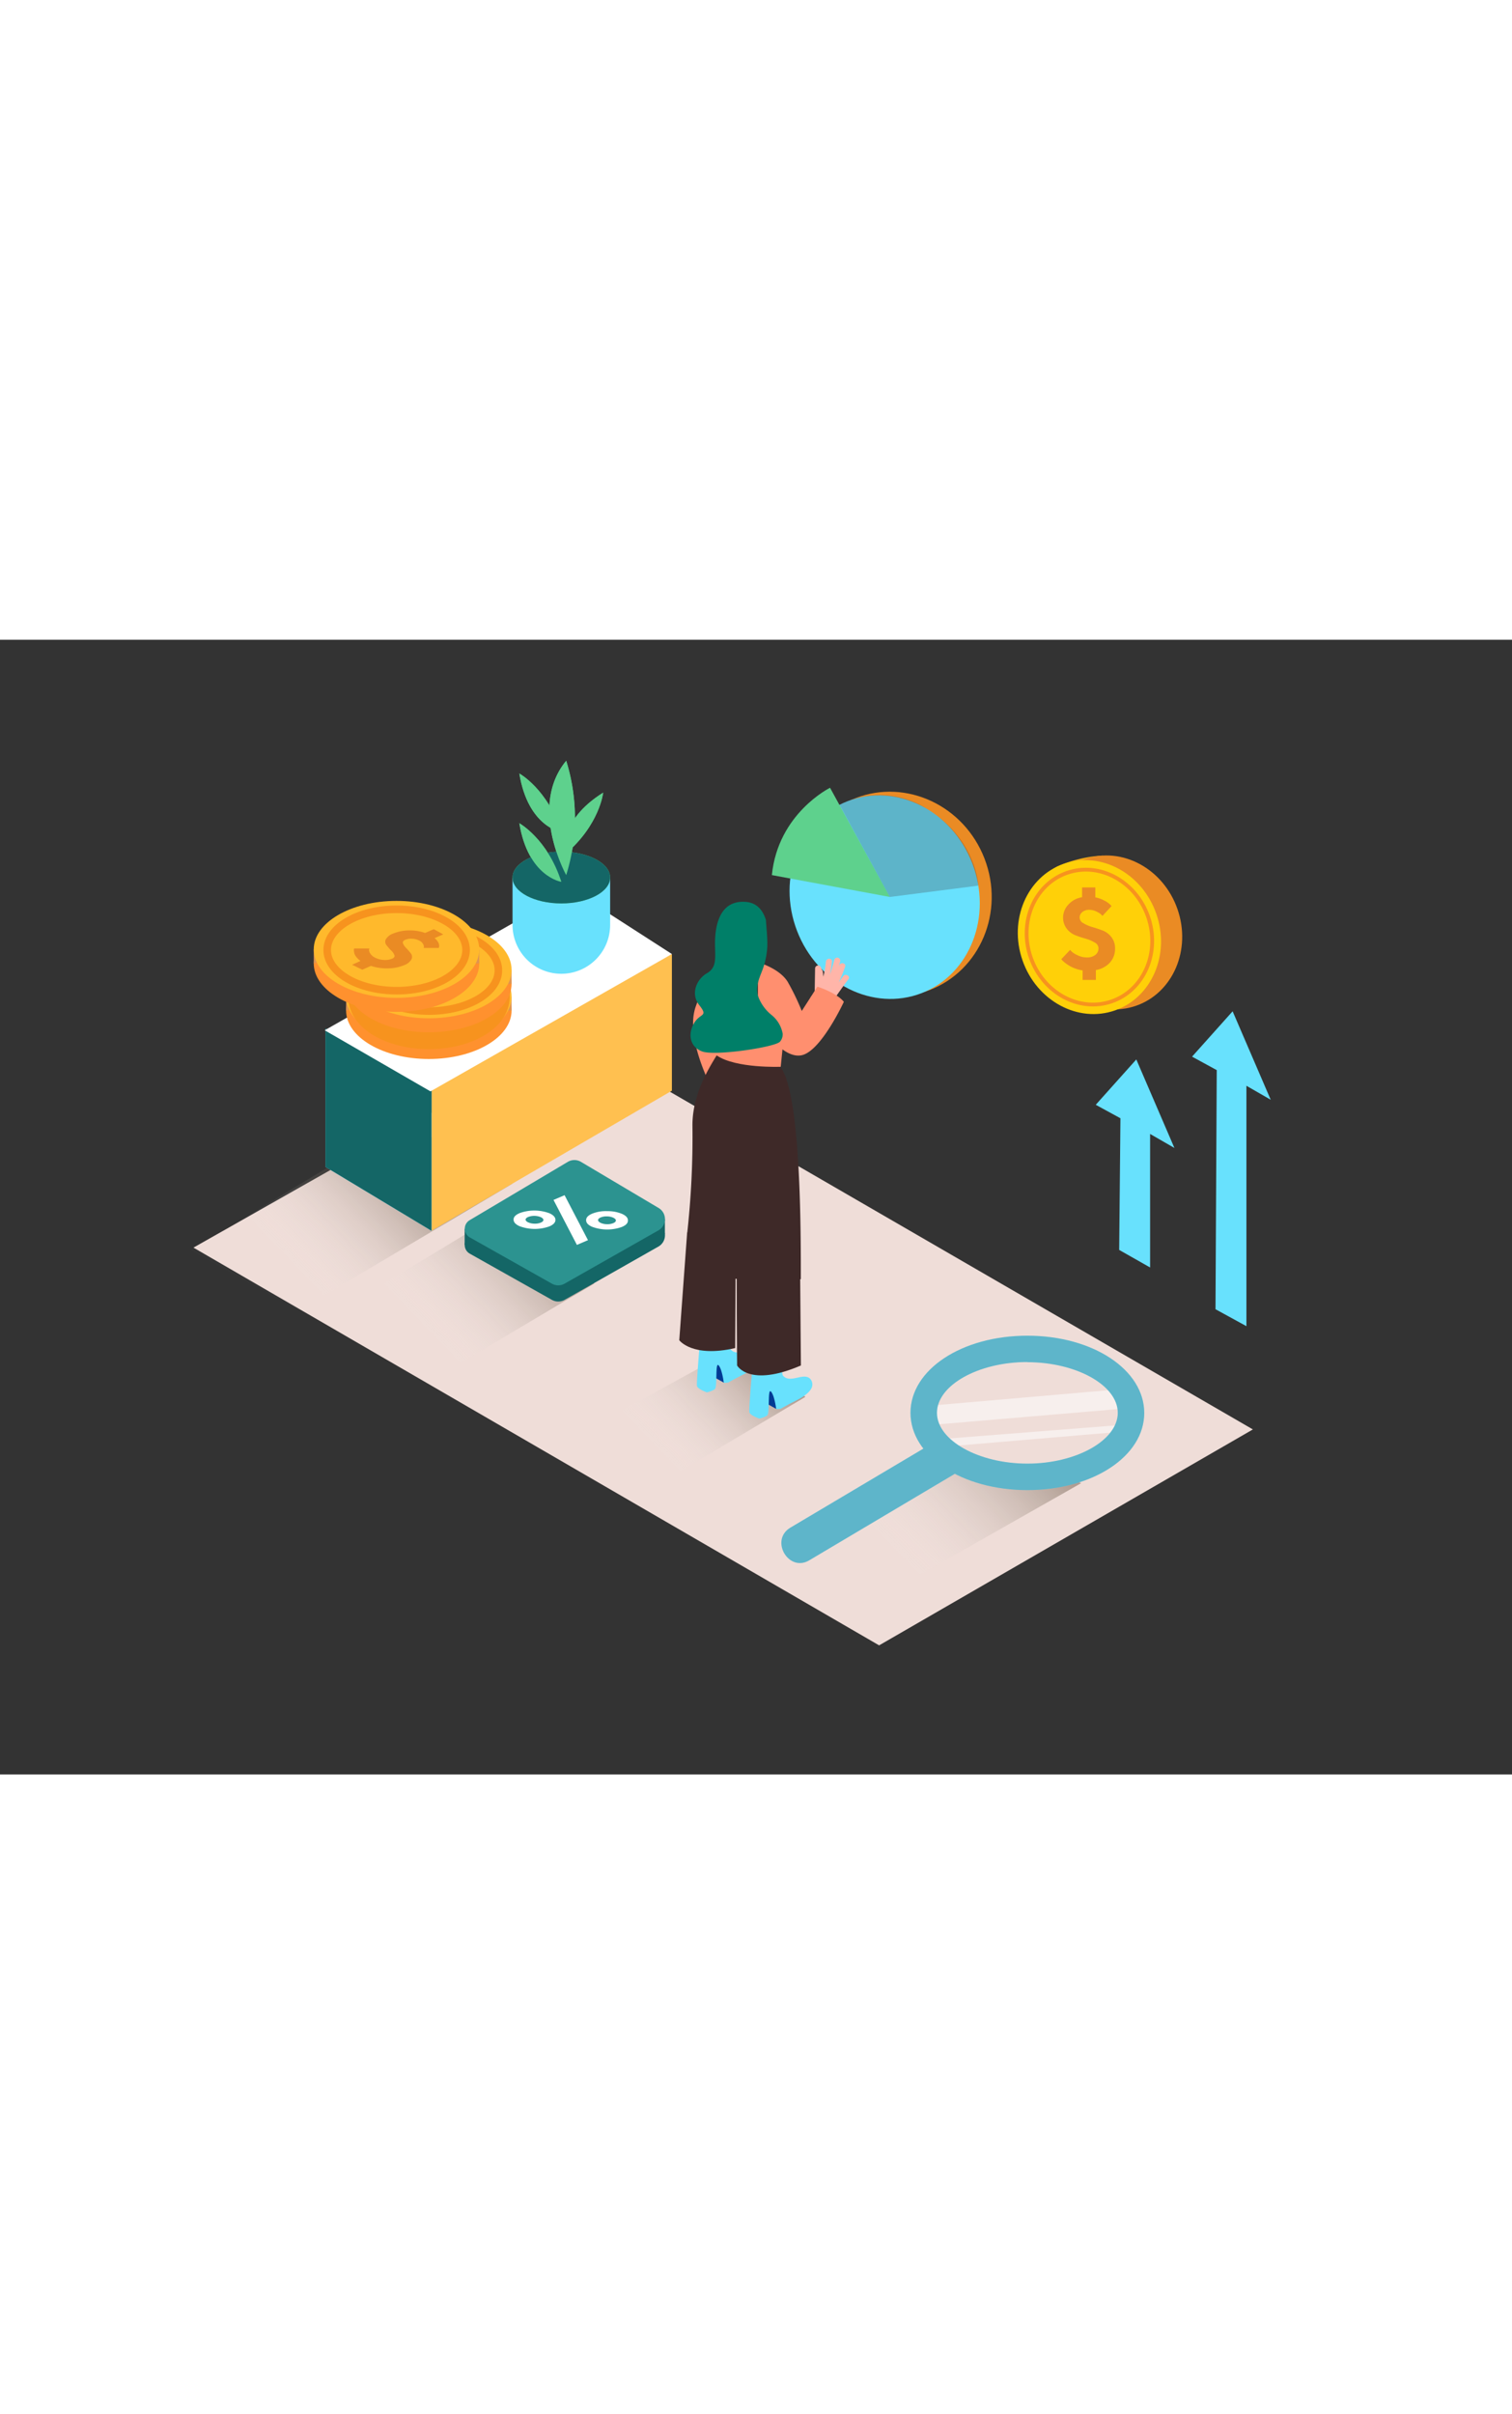 <svg id="Layer_1" data-name="Layer 1" xmlns="http://www.w3.org/2000/svg" xmlns:xlink="http://www.w3.org/1999/xlink" viewBox="0 0 400 300" data-imageid="finance-analysis-isometric" imageName="Finance analysis" class="illustrations_image" style="width: 188px;"><rect x="0" y="0" width="400" height="300" fill="#333333" stroke="none"/><defs><linearGradient id="linear-gradient" x1="113.28" y1="183.06" x2="141.52" y2="155.83" gradientUnits="userSpaceOnUse"><stop offset="0" stop-color="#fff" stop-opacity="0.03"/><stop offset="0.99" stop-color="#2a1700"/></linearGradient><linearGradient id="linear-gradient-2" x1="173.5" y1="213.73" x2="199.9" y2="188.28" xlink:href="#linear-gradient"/><linearGradient id="linear-gradient-3" x1="237.46" y1="241.94" x2="270.96" y2="209.64" xlink:href="#linear-gradient"/><linearGradient id="linear-gradient-4" x1="78.54" y1="166.57" x2="106.79" y2="139.33" xlink:href="#linear-gradient"/></defs><title>81-90</title><polygon points="51.18 160.71 232.57 265.87 331.45 208.78 150.89 104.25 51.18 160.71" fill="#efddd8"/><path d="M149.94,164.62c-6-4.11-12.23-8-17.52-13.06L86.55,179.3l28.59,15.9,42.07-25C154.8,168.31,152.44,166.32,149.94,164.62Z" opacity="0.32" fill="url(#linear-gradient)"/><path d="M205.81,194.59c-6-4.11-7.26-1.51-12.55-6.57L150,211.76l21,13.41,42.07-25C210.67,198.28,208.3,196.28,205.81,194.59Z" opacity="0.32" fill="url(#linear-gradient-2)"/><path d="M265.13,224c-6-4.11-7.26-1.51-12.55-6.57l-43.24,23.74,21,13.41L286,223C283.6,221.1,267.62,225.69,265.13,224Z" opacity="0.32" fill="url(#linear-gradient-3)"/><polyline points="135.59 143.78 79.07 177.32 50.48 161.42 106.8 127.36" opacity="0.32" fill="url(#linear-gradient-4)"/><polygon points="177.75 83.09 177.75 119.22 114.15 156.26 114.15 113.63 177.75 83.09" fill="#ffc050"/><polyline points="86.11 139.37 86.11 102.78 114.15 118.97 114.15 156.26" fill="#68e1fd" class="target-color"/><polygon points="114.15 156.26 114.15 118.97 86.11 102.78 86.11 139.37 114.15 156.26" fill="#146666"/><polygon points="113.88 119.4 85.9 103.25 151.29 66.06 177.75 83.09 113.88 119.4" fill="#fff"/><path d="M147.31,67.45c-4.2-.36-8.62-1.63-11.72-4.5V75.39A12.91,12.91,0,0,0,148.5,88.31h0a12.91,12.91,0,0,0,12.91-12.91V62.74C157,64.53,152,67.86,147.31,67.45Z" fill="#68e1fd" class="target-color"/><ellipse cx="148.5" cy="62.87" rx="12.91" ry="6.84" fill="#5ed18d"/><path d="M148.5,64s-8.78-1.29-11.11-15.5C137.39,48.53,144.88,52.66,148.5,64Z" fill="#5ed18d"/><path d="M149.79,62.22s-10.07-18.08,0-30.22A50.66,50.66,0,0,1,149.79,62.22Z" fill="#5ed18d"/><path d="M148.5,50.86s-8.78-1.29-11.11-15.5C137.39,35.36,144.88,39.49,148.5,50.86Z" fill="#5ed18d"/><path d="M149.57,56.65s-2.2-8.6,10-16.23C159.57,40.42,158.65,48.92,149.57,56.65Z" fill="#5ed18d"/><ellipse cx="148.5" cy="62.87" rx="12.91" ry="6.84" fill="#146666"/><path d="M148.5,64s-8.78-1.29-11.11-15.5C137.39,48.53,144.88,52.66,148.5,64Z" fill="#5ed18d"/><path d="M149.79,62.22s-10.07-18.08,0-30.22A50.66,50.66,0,0,1,149.79,62.22Z" fill="#5ed18d"/><path d="M148.5,50.86s-8.78-1.29-11.11-15.5C137.39,35.36,144.88,39.49,148.5,50.86Z" fill="#5ed18d"/><path d="M149.57,56.65s-2.2-8.6,10-16.23C159.57,40.42,158.65,48.92,149.57,56.65Z" fill="#5ed18d"/><ellipse cx="113.45" cy="98.02" rx="21.89" ry="12.82" fill="#ff912e"/><polygon points="91.56 98.02 91.56 94.32 93.94 97.28 91.56 98.02" fill="#e0944f"/><polygon points="135.33 94.32 135.33 98.02 132.56 98.02 134.59 95.05 135.33 94.32" fill="#e0944f"/><ellipse cx="113.45" cy="94.32" rx="21.89" ry="12.82" fill="#ffb92c"/><path d="M124.55,92.61a1.71,1.71,0,0,1,.17,1l-.09.34-4,0a1.82,1.82,0,0,0,.07-.34,1.49,1.49,0,0,0-.24-.73,2.19,2.19,0,0,0-1-.89,4.37,4.37,0,0,0-1.88-.49,4,4,0,0,0-1.78.27q-.84.36-.65.94a3.46,3.46,0,0,0,.85,1.25,15.22,15.22,0,0,1,1.21,1.39,1.46,1.46,0,0,1,.22,1.54,3.44,3.44,0,0,1-1.94,1.51,11.5,11.5,0,0,1-4.23.88,13.54,13.54,0,0,1-4.63-.65l-2.3,1-2.69-1.31,2.23-1a5,5,0,0,1-1.07-1,2.84,2.84,0,0,1-.53-.89,2.93,2.93,0,0,1-.14-.72,1.56,1.56,0,0,1,0-.5l.08-.19h4a3.19,3.19,0,0,0-.1.4,1.7,1.7,0,0,0,.32.91,3,3,0,0,0,1.32,1.13,5.68,5.68,0,0,0,2.32.6,4.83,4.83,0,0,0,2.14-.34q.83-.36.62-.94a3.45,3.45,0,0,0-.88-1.25,12.79,12.79,0,0,1-1.22-1.39,1.43,1.43,0,0,1-.17-1.55,3.73,3.73,0,0,1,2-1.54,11,11,0,0,1,4.06-.8,11.73,11.73,0,0,1,4.33.67l2.29-1,2.51,1.37-2.3,1A3.27,3.27,0,0,1,124.55,92.61Z" fill="#ea8b24"/><ellipse cx="113.48" cy="94.48" rx="18.37" ry="10.76" fill="none" stroke="#f7931e" stroke-miterlimit="10" stroke-width="6"/><ellipse cx="113.45" cy="90.96" rx="21.89" ry="12.82" fill="#ff912e"/><polygon points="91.56 90.96 91.56 87.26 93.94 90.22 91.56 90.96" fill="#e0944f"/><polygon points="135.33 87.26 135.33 90.96 132.56 90.96 134.59 87.99 135.33 87.26" fill="#e0944f"/><ellipse cx="113.45" cy="87.26" rx="21.89" ry="12.82" fill="#ffb92c"/><path d="M124.55,85.54a1.71,1.71,0,0,1,.17,1l-.09.34-4,0a1.82,1.82,0,0,0,.07-.34,1.49,1.49,0,0,0-.24-.73,2.19,2.19,0,0,0-1-.89,4.37,4.37,0,0,0-1.88-.49,4,4,0,0,0-1.78.27q-.84.36-.65.94a3.46,3.46,0,0,0,.85,1.25,15.22,15.22,0,0,1,1.21,1.39,1.46,1.46,0,0,1,.22,1.54,3.44,3.44,0,0,1-1.94,1.51,11.5,11.5,0,0,1-4.23.88,13.54,13.54,0,0,1-4.63-.65l-2.3,1-2.69-1.31,2.23-1a5,5,0,0,1-1.07-1,2.84,2.84,0,0,1-.53-.89,2.93,2.93,0,0,1-.14-.72,1.56,1.56,0,0,1,0-.5l.08-.19h4a3.19,3.19,0,0,0-.1.4,1.7,1.7,0,0,0,.32.91,3,3,0,0,0,1.32,1.13,5.68,5.68,0,0,0,2.32.6,4.83,4.83,0,0,0,2.14-.34q.83-.36.62-.94a3.45,3.45,0,0,0-.88-1.25,12.79,12.79,0,0,1-1.22-1.39,1.43,1.43,0,0,1-.17-1.55,3.73,3.73,0,0,1,2-1.54,11,11,0,0,1,4.06-.8,11.73,11.73,0,0,1,4.33.67l2.29-1,2.51,1.37-2.3,1A3.27,3.27,0,0,1,124.55,85.54Z" fill="#ea8b24"/><ellipse cx="113.48" cy="87.41" rx="18.37" ry="10.76" fill="none" stroke="#f7931e" stroke-miterlimit="10" stroke-width="2"/><ellipse cx="104.89" cy="85.56" rx="21.89" ry="12.82" fill="#ff912e"/><polygon points="83 85.56 83 81.86 85.38 84.82 83 85.56" fill="#e0944f"/><polygon points="126.78 81.86 126.78 85.56 124 85.56 126.03 82.59 126.78 81.86" fill="#e0944f"/><ellipse cx="104.89" cy="81.86" rx="21.89" ry="12.82" fill="#ffb92c"/><path d="M116,80.15a1.71,1.71,0,0,1,.17,1l-.09.34-4,0a1.82,1.82,0,0,0,.07-.34,1.49,1.49,0,0,0-.24-.73,2.19,2.19,0,0,0-1-.89,4.37,4.37,0,0,0-1.88-.49,4,4,0,0,0-1.78.27q-.84.36-.65.94a3.46,3.46,0,0,0,.85,1.25,15.22,15.22,0,0,1,1.21,1.39,1.46,1.46,0,0,1,.22,1.54A3.44,3.44,0,0,1,107,86a11.5,11.5,0,0,1-4.23.88,13.54,13.54,0,0,1-4.63-.65l-2.3,1-2.69-1.31,2.23-1a5,5,0,0,1-1.07-1,2.84,2.84,0,0,1-.53-.89,2.93,2.93,0,0,1-.14-.72,1.56,1.56,0,0,1,0-.5l.08-.19h4a3.19,3.19,0,0,0-.1.4,1.7,1.7,0,0,0,.32.91,3,3,0,0,0,1.32,1.13,5.68,5.68,0,0,0,2.32.6,4.83,4.83,0,0,0,2.14-.34q.83-.36.62-.94a3.45,3.45,0,0,0-.88-1.25,12.79,12.79,0,0,1-1.22-1.39,1.43,1.43,0,0,1-.17-1.55,3.73,3.73,0,0,1,2-1.54,11,11,0,0,1,4.06-.8,11.73,11.73,0,0,1,4.33.67l2.29-1,2.51,1.37-2.3,1A3.27,3.27,0,0,1,116,80.15Z" fill="#ea8b24"/><ellipse cx="104.93" cy="82.02" rx="18.37" ry="10.76" fill="none" stroke="#f7931e" stroke-miterlimit="10" stroke-width="2"/><path d="M124.21,157.76l26-15.44a3.42,3.42,0,0,1,3.49,0l20.55,12.2a3.42,3.42,0,0,1-.06,5.91l-24.83,14.09a3.42,3.42,0,0,1-3.36,0l-21.71-12.21A2.63,2.63,0,0,1,124.21,157.76Z" fill="#146666"/><polygon points="122.92 159.99 122.93 155.74 125.86 156.66 125 160.08 122.92 159.99" fill="#146666"/><polygon points="175.9 157.18 175.9 153.2 173.42 154.36 174.59 156.66 175.9 157.18" fill="#146666"/><path d="M124.21,153.48l26-15.44a3.42,3.42,0,0,1,3.49,0l20.55,12.2a3.42,3.42,0,0,1-.06,5.91l-24.83,14.09a3.42,3.42,0,0,1-3.36,0L124.27,158A2.63,2.63,0,0,1,124.21,153.48Z" fill="#2c9390"/><polygon points="146.43 148.1 149.36 146.85 155.55 158.74 152.62 159.99 146.43 148.1" fill="#fff"/><path d="M160.69,151.07a9.75,9.75,0,0,1,3.89.73c1,.46,1.54,1,1.54,1.73s-.54,1.27-1.64,1.73a11.49,11.49,0,0,1-7.88-.07c-1-.46-1.54-1-1.54-1.73s.53-1.27,1.63-1.74A9.78,9.78,0,0,1,160.69,151.07Zm2.24,2.46c0-.27-.24-.52-.71-.74a4.13,4.13,0,0,0-1.65-.34,4,4,0,0,0-1.65.28c-.47.2-.71.44-.7.71s.24.52.71.74a4.13,4.13,0,0,0,1.65.34,4,4,0,0,0,1.65-.28c.47-.2.7-.44.7-.71" fill="#fff"/><path d="M146.94,153.38c0,.69-.54,1.27-1.64,1.73a11.48,11.48,0,0,1-7.89-.08c-1-.47-1.53-1-1.54-1.73s.55-1.26,1.64-1.73a11.45,11.45,0,0,1,7.88.07C146.42,152.12,146.94,152.69,146.94,153.38Zm-7.18.66a4.13,4.13,0,0,0,1.65.34,4,4,0,0,0,1.65-.28c.47-.2.71-.44.7-.71s-.24-.52-.71-.74a4.53,4.53,0,0,0-3.3-.05c-.47.2-.7.44-.7.71s.24.52.71.74" fill="#fff"/><path d="M291.74,57.06a34,34,0,0,0-12,2.87c-6,2.75,12,7.63,12,7.63" fill="#f2ae16"/><ellipse cx="293.8" cy="77.38" rx="18.74" ry="20.53" transform="translate(-9.09 101.08) rotate(-19.23)" fill="#ea8b24"/><ellipse cx="288.2" cy="78.62" rx="18.74" ry="20.53" transform="translate(-9.81 99.3) rotate(-19.23)" fill="#ffd008"/><ellipse cx="288.2" cy="78.62" rx="16.43" ry="17.99" transform="translate(-9.81 99.3) rotate(-19.23)" fill="none" stroke="#f7931e" stroke-miterlimit="10"/><path d="M292.13,68.95a6.45,6.45,0,0,1,1.5,1l.43.46L291.66,73q-.16-.18-.44-.45a5.39,5.39,0,0,0-1.19-.71,4.17,4.17,0,0,0-1.86-.44,2.79,2.79,0,0,0-1.85.6,1.81,1.81,0,0,0-.7,1.43,1.71,1.71,0,0,0,1,1.51,9.78,9.78,0,0,0,2.31,1q1.36.39,2.73.91a5.4,5.4,0,0,1,2.33,1.72,4.76,4.76,0,0,1,1,3.05,5.45,5.45,0,0,1-1.33,3.7,6.43,6.43,0,0,1-3.75,2v2.61h-3.5V87.42a9.67,9.67,0,0,1-2-.52,8.92,8.92,0,0,1-1.6-.76,11.94,11.94,0,0,1-1.12-.79,6.28,6.28,0,0,1-.7-.63l-.22-.27L283.1,82q.18.21.52.54a6.32,6.32,0,0,0,1.49.89,5.43,5.43,0,0,0,2.42.56,3.46,3.46,0,0,0,2.27-.69,2.16,2.16,0,0,0,.81-1.73,1.73,1.73,0,0,0-1-1.52,9.39,9.39,0,0,0-2.32-1q-1.37-.38-2.73-.9a5.41,5.41,0,0,1-2.32-1.72,4.76,4.76,0,0,1-1-3.05A5,5,0,0,1,282.65,70a6.12,6.12,0,0,1,3.62-1.93V65.49h3.5v2.61A8.22,8.22,0,0,1,292.13,68.95Z" fill="#ea8b24"/><polygon points="296.08 161.32 304.26 165.96 304.26 130.66 310.69 134.36 300.61 110.96 289.88 122.95 296.41 126.51 296.08 161.32" fill="#68e1fd" class="target-color"/><polygon points="321.56 177 329.74 181.48 329.74 117.92 336.17 121.62 326.09 98.23 315.36 110.22 321.89 113.78 321.56 177" fill="#68e1fd" class="target-color"/><ellipse cx="236.14" cy="67.23" rx="26.06" ry="27.2" transform="translate(-8.39 89.31) rotate(-21.05)" fill="#ea8b24"/><ellipse cx="234.04" cy="68.04" rx="24.84" ry="27.2" transform="translate(-8.82 88.61) rotate(-21.05)" fill="#68e1fd" class="target-color"/><path d="M204.2,62.22,235.41,68,219.59,39.13S205.82,45.89,204.2,62.22Z" fill="#5ed18d"/><path d="M235.41,68l23.42-3s-.45-13.38-15.59-21.44a23.67,23.67,0,0,0-21.17,0Z" fill="#3e2928" opacity="0.24"/><path d="M247.56,202.37l46.14-4s4.16,3.69,3.36,4.92l-49.5,4.2S245.82,203.39,247.56,202.37Z" fill="#fff" opacity="0.53"/><polygon points="249.3 211.31 297.86 207.5 296.45 209.4 250.92 213.26 249.3 211.31" fill="#fff" opacity="0.53"/><path d="M271.79,224.82c-17.34,0-30.92-9-30.92-20.43S254.45,184,271.79,184s30.92,9,30.92,20.43S289.13,224.82,271.79,224.82Zm0-33.86c-13,0-23.92,6.15-23.92,13.43s11,13.43,23.92,13.43,23.92-6.15,23.92-13.43S284.75,191,271.79,191Z" fill="#68e1fd" class="target-color"/><path d="M247.27,212.08l-38.16,22.66c-5.53,3.28-.5,11.93,5,8.63l38.16-22.66c5.53-3.28.5-11.93-5-8.63Z" fill="#68e1fd" class="target-color"/><g opacity="0.24"><path d="M271.79,224.82c-17.34,0-30.92-9-30.92-20.43S254.45,184,271.79,184s30.92,9,30.92,20.43S289.13,224.82,271.79,224.82Zm0-33.86c-13,0-23.92,6.15-23.92,13.43s11,13.43,23.92,13.43,23.92-6.15,23.92-13.43S284.75,191,271.79,191Z" fill="#3e2928"/><path d="M247.27,212.08l-38.16,22.66c-5.53,3.28-.5,11.93,5,8.63l38.16-22.66c5.53-3.28.5-11.93-5-8.63Z" fill="#3e2928"/></g><path d="M192.84,84.07a30.08,30.08,0,0,0-8.76,12.84c-3.08,8.49,4.61,22.38,4.61,22.38l12-9.46" fill="#ff8f6f"/><path d="M191.52,196.42l-3.25-1.8.82-4.64s4.84.45,5.26,2.18" fill="#003b94"/><path d="M192.74,196.35c.73-.45,1.5-.84,2.25-1.25,1.88-1,4.59-2.09,5.74-4a2.24,2.24,0,0,0-.15-2.52c-1.71-2.06-5.42,1.32-7.33-1-.38-.45-.55-7.6-.55-7.6l-7.24,2s-1.23,14.36-1.09,15.25,2.63,1.74,2.63,1.74a6.41,6.41,0,0,0,2.09-.81c.76-.55.07-7.29,1-6.34s1.39,4.63,1.39,4.63A5,5,0,0,0,192.74,196.35Z" fill="#68e1fd" class="target-color"/><path d="M205.37,203.36l-3.25-1.8.82-4.64s4.84.45,5.26,2.18" fill="#003b94"/><path d="M206.6,203.29c.73-.45,1.5-.84,2.25-1.25,1.88-1,4.59-2.09,5.74-4a2.24,2.24,0,0,0-.15-2.52c-1.71-2.06-5.42,1.32-7.33-1-.38-.45-.55-7.6-.55-7.6l-7.24,2s-1.23,14.36-1.09,15.25,2.63,1.74,2.63,1.74a6.41,6.41,0,0,0,2.09-.81c.76-.55.07-7.29,1-6.34s1.39,4.63,1.39,4.63A5,5,0,0,0,206.6,203.29Z" fill="#68e1fd" class="target-color"/><path d="M181.79,156.67l-2.09,28.52s3.39,4.69,14.79,2.08h0l.11-19.23" fill="#3e2928"/><path d="M195,162.32c-.25,2.46,0,29.55,0,29.55s3.15,5.9,16.88,0l-.19-23" fill="#3e2928"/><path d="M183,164a55.6,55.6,0,0,0,11.25,5l.09,0a.77.77,0,0,1,1,.39,59.44,59.44,0,0,0,7.38,1.67c3.2.51,5.86-1.86,9.14-2,0-12.59.06-48.47-5.3-56l-15.85-5.3c-.07,1.31-7.7,10.15-7.52,20.92a231.81,231.81,0,0,1-1.44,28.67" fill="#3e2928"/><path d="M208,98.45l-1.46,14.45s-11.84.48-16.94-3V97.6" fill="#ff8f6f"/><path d="M223.08,88.94l-1.21,1.65a39.65,39.65,0,0,0,1.7-4.12c.34-1-1.2-1.34-1.54-.39l-.18.49q.22-.76.41-1.54a.79.79,0,0,0-1.54-.39,41.19,41.19,0,0,1-1.2,3.95,28.15,28.15,0,0,0,.56-3.49c.1-1-1.48-1-1.58,0a25.09,25.09,0,0,1-.71,4q0-.68-.12-1.36a.8.8,0,0,0-.33-.57c0-.18-.1-.35-.16-.53a.8.8,0,0,0-1.55.24l-.1,6a7.11,7.11,0,0,1-1.11,1.7,27.61,27.61,0,0,1,2.21,1.72,22.76,22.76,0,0,1,1.8,1.73q.76-.95,1.47-1.94a.86.86,0,0,0,.15-.17q2.13-3.14,4.39-6.18C225.06,88.91,223.68,88.13,223.08,88.94Z" fill="#ffb5a9"/><path d="M200.51,85.28s5.59,1.51,7.86,5.13a63.93,63.93,0,0,1,3.74,7.73l4.13-6.42s5,1.54,7,4c0,0-6,13-11.13,14.12s-10.68-7.7-10.68-7.7-1.14,3.66-.92-.25" fill="#ff8f6f"/><path d="M204.07,99.17a11.33,11.33,0,0,1-3.54-5c-.67-2.28.17-4.29,1-6.42a20.68,20.68,0,0,0,1.46-6.6c.07-2.23-.19-4.45-.34-6.67a.64.64,0,0,1,0-.29c-.74-2.51-2.28-4.63-5.3-4.88-7.81-.66-8.25,8-8.19,11.5s.43,5.89-2.16,7.37-4.46,5.32-2,8.44.25,2-1.39,4.75-1.22,6.23,2.16,7.48,19.1-1.1,20.55-2.56a3,3,0,0,0,.74-2.12A8.24,8.24,0,0,0,204.07,99.17Z" fill="#007f68"/></svg>